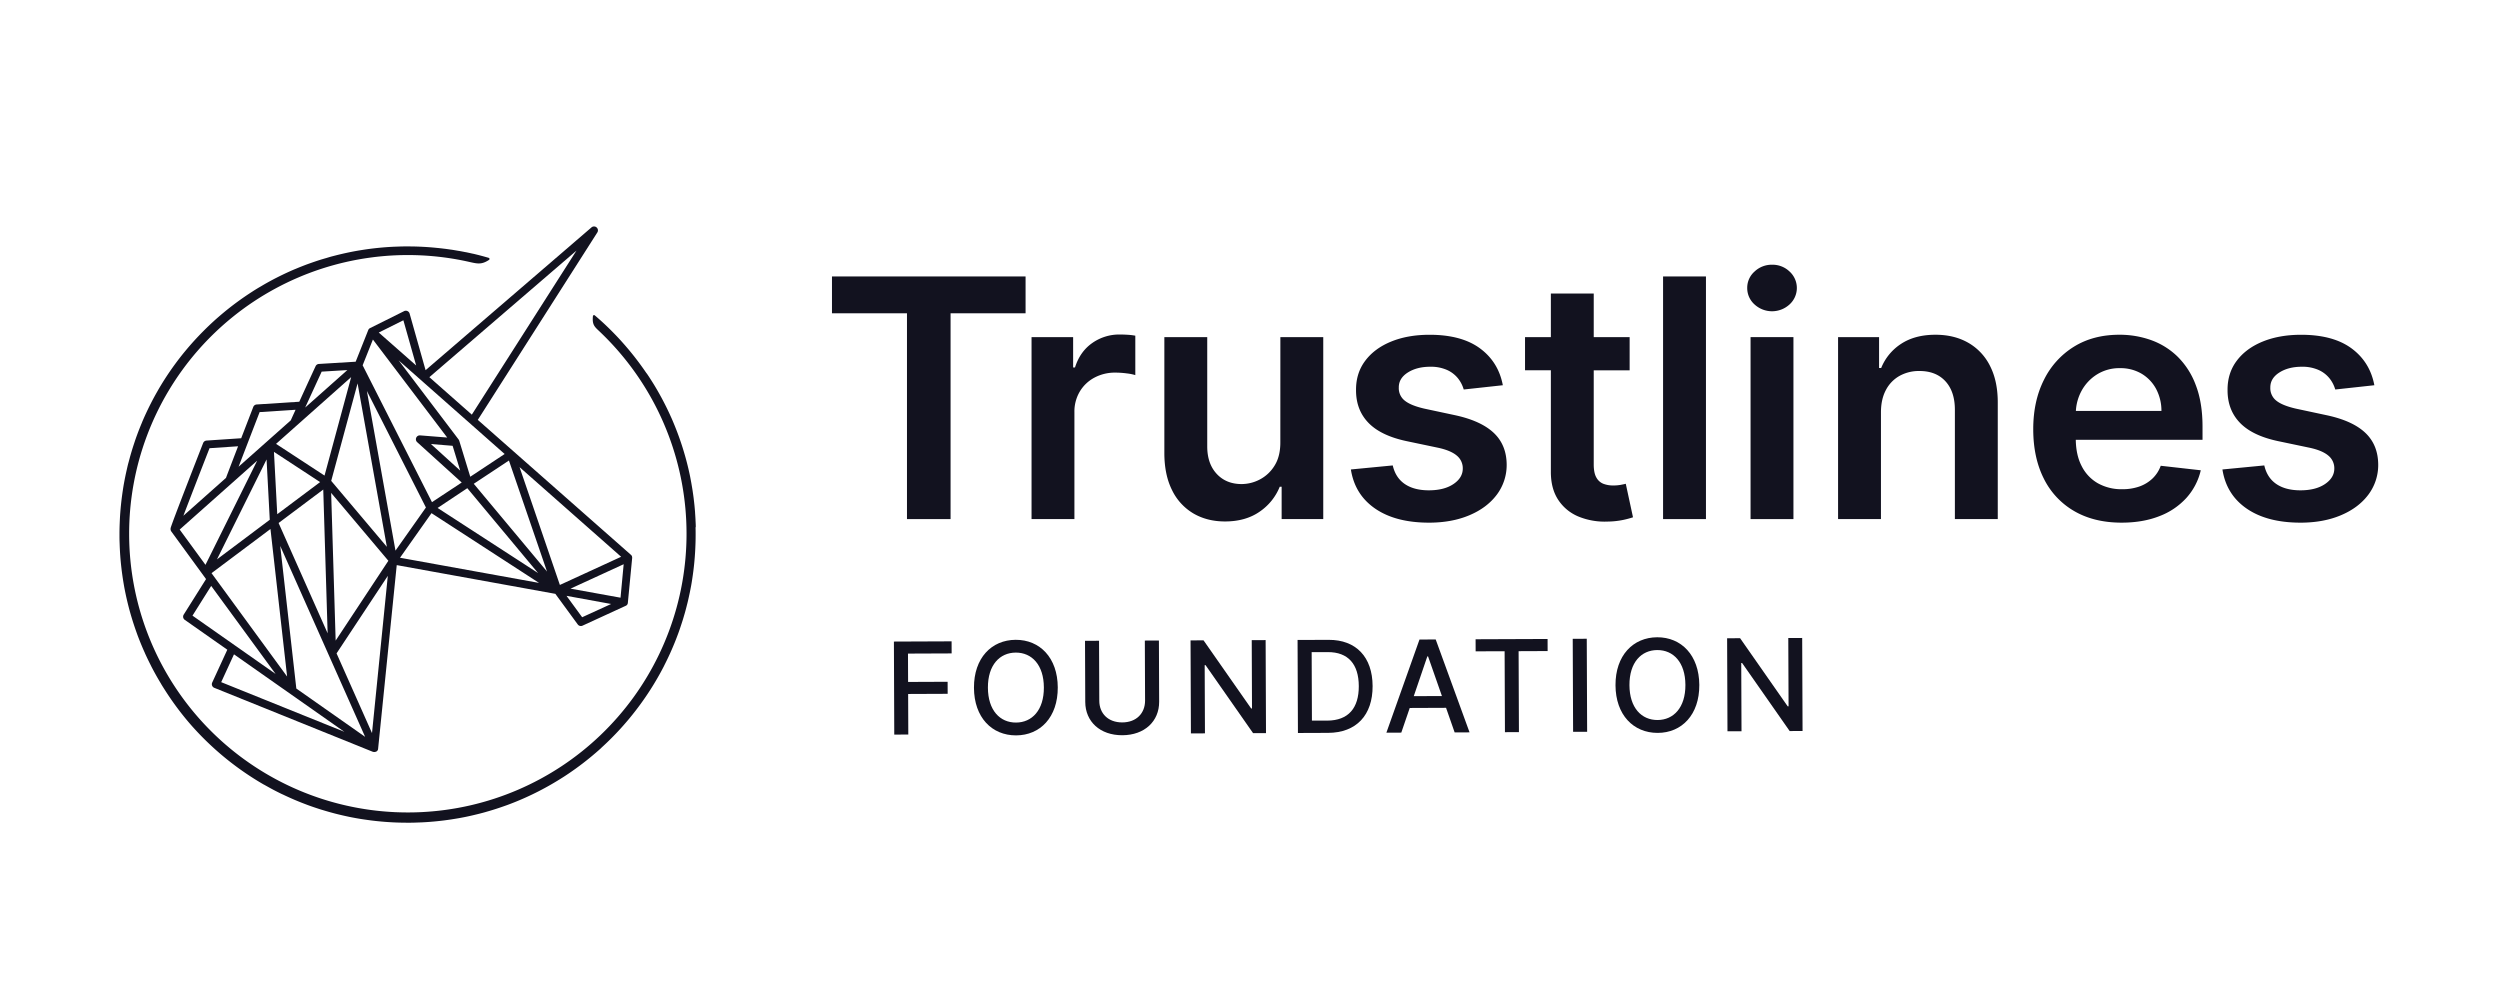 <svg id="Layer_2" data-name="Layer 2" xmlns="http://www.w3.org/2000/svg" viewBox="0 0 2150 850"><defs><style>.cls-1{fill:#12121f;}</style></defs><path class="cls-1" d="M598.37,453.31c0-2.05-.13-4.09-.23-6.08v-.33c-.1-1.92-.22-3.86-.38-5.95l0-.4c-.14-1.83-.31-3.74-.51-5.81l-.05-.5q-.3-2.85-.65-5.69l-.07-.57c-.25-1.88-.51-3.75-.78-5.56l-.1-.67c-.28-1.83-.59-3.65-.91-5.46l-.11-.69q-.49-2.7-1-5.37l-.15-.76c-.36-1.77-.75-3.53-1.15-5.28l-.17-.76q-.62-2.64-1.29-5.26l-.18-.69q-.67-2.61-1.41-5.21l-.21-.74c-.49-1.72-1-3.44-1.53-5.14l-.22-.72c-.58-1.85-1.12-3.51-1.65-5.07l-.26-.77c-.56-1.66-1.15-3.33-1.75-5l-.27-.72q-.91-2.5-1.89-5l-.27-.66c-.67-1.7-1.34-3.35-2-4.92l-.3-.72q-1-2.44-2.14-4.88l-.27-.6c-.74-1.64-1.5-3.26-2.28-4.88l-.27-.56c-.79-1.63-1.59-3.25-2.42-4.85l-.26-.51c-.83-1.61-1.67-3.22-2.53-4.81l-.3-.53q-1.29-2.38-2.65-4.75l-.24-.42q-1.38-2.39-2.81-4.75l-.23-.38q-1.47-2.4-3-4.75l-.11-.18c-1-1.61-2.1-3.22-3.17-4.81L556,321c-1.17-1.72-2.23-3.25-3.23-4.65l-.07-.1a.28.28,0,0,0-.07-.09c-1.1-1.55-2.21-3.07-3.34-4.59l-.16-.21q-1.67-2.22-3.37-4.4l-.3-.39c-1.15-1.45-2.31-2.9-3.49-4.33l-.23-.28c-1.16-1.41-2.35-2.8-3.54-4.18l-.35-.42q-1.75-2-3.54-4l-.45-.51c-1.19-1.3-2.38-2.58-3.6-3.86l-.48-.5q-1.8-1.89-3.64-3.73l-.56-.57c-1.31-1.31-2.64-2.61-4-3.9a.46.46,0,0,0-.07-.07c-3.13-3-6.5-6-10-9a1,1,0,0,0-1-.16,1,1,0,0,0-.59.8c-.71,7.18,1.15,8.93,5.23,12.76l1.05,1a239.68,239.68,0,1,1-112.38-60.32c6.94,1.57,10.42,2.36,16.73-1.78a1,1,0,0,0,.42-1,1,1,0,0,0-.68-.77c-4.68-1.37-9.31-2.59-13.75-3.62l-.16,0c-1.86-.43-3.77-.84-5.85-1.27l-.21,0c-1.74-.36-3.67-.73-5.87-1.13l-.19,0c-2-.35-4-.69-5.94-1l-.2,0c-1.91-.29-3.94-.57-6-.84l-.13,0c-2.08-.26-4.14-.49-6.11-.69h-.14c-1.8-.19-3.77-.37-6.22-.56-6.28-.48-12.69-.72-19.07-.72-2.26,0-4.35,0-6.39.08s-4.32.14-6.37.24-4.17.24-6.31.4-4.1.34-6.28.56-4.14.45-6.23.71-4.12.55-6.18.87c-2.27.35-4.28.68-6.13,1-2.06.37-4.1.76-6.07,1.17s-4.07.86-6,1.31-4,.94-6,1.46-4,1-5.91,1.6-3.78,1.1-5.81,1.72l-.05,0c-1.8.56-3.7,1.17-5.79,1.88s-3.88,1.34-5.73,2-3.68,1.38-5.66,2.15-3.82,1.54-5.6,2.29l-.06,0c-1.82.76-3.66,1.57-5.47,2.39s-3.7,1.7-5.45,2.55-3.67,1.79-5.38,2.67c-3.46,1.77-7,3.7-10.55,5.73-1.66,1-3.38,2-5.11,3l0,0c-1.74,1.05-3.43,2.11-5,3.13l0,0a252.7,252.7,0,0,0-24.08,17.56c-1.64,1.36-3.13,2.62-4.55,3.85s-3,2.59-4.45,3.94c-5.83,5.31-11.49,11-16.82,16.83-1.3,1.42-2.62,2.92-3.95,4.45-1.2,1.38-2.45,2.86-3.81,4.5l0,0a249.41,249.41,0,0,0-17.56,24.08c-1.09,1.69-2.15,3.4-3.16,5.07a.05.05,0,0,0,0,0c-1.06,1.74-2.08,3.46-3,5.11-2,3.48-3.93,7-5.72,10.54-.94,1.83-1.84,3.64-2.68,5.39s-1.71,3.59-2.55,5.45-1.63,3.66-2.39,5.46l0,.07c-.84,2-1.59,3.82-2.29,5.59s-1.46,3.79-2.15,5.67-1.38,3.83-2,5.73-1.31,3.95-1.88,5.79c-.62,2-1.21,4-1.74,5.86s-1,3.79-1.6,5.91-1,4-1.46,6-.91,4.06-1.31,6-.79,4-1.17,6.08-.69,4-1,6.13v0c-.29,1.93-.57,3.94-.86,6.15-.25,2-.49,4.09-.71,6.23s-.39,4.16-.56,6.28-.3,4.31-.39,6.32-.19,4.22-.25,6.35-.08,4.12-.08,6.4,0,4.37.08,6.4.14,4.27.25,6.36.22,4.09.39,6.32.35,4.2.56,6.27.46,4.24.71,6.23c.29,2.19.57,4.2.86,6.15v0c.33,2.19.67,4.19,1,6.13s.77,4.12,1.16,6.05v0c.4,1.93.84,4,1.31,6,.44,1.91.92,3.86,1.46,6s1.08,4.07,1.6,5.91,1.12,3.84,1.74,5.85c.57,1.84,1.19,3.73,1.88,5.79.64,1.9,1.32,3.83,2,5.73s1.42,3.81,2.15,5.67c1.44,3.63,3,7.35,4.69,11.06a.14.14,0,0,0,0,.06c1.63,3.6,3.38,7.23,5.2,10.79l0,.06c2.7,5.28,5.64,10.54,8.74,15.64l0,.05c1,1.69,2.09,3.39,3.16,5.07A249.35,249.35,0,0,0,163,622c1.28,1.47,2.59,3,3.9,4.39a.18.18,0,0,0,.05.07,251,251,0,0,0,21.27,20.76c1.46,1.27,3,2.56,4.55,3.85a249.41,249.41,0,0,0,24.08,17.56l0,0c3.23,2.08,6.63,4.15,10.11,6.15l.07,0c3.59,2,7.13,4,10.54,5.72,1.76.9,3.55,1.79,5.31,2.63l.08,0c1.78.86,3.61,1.71,5.45,2.54,1.6.73,3.31,1.48,5.53,2.43,2,.83,3.8,1.58,5.6,2.28s3.57,1.38,5.66,2.16c1.94.7,3.87,1.38,5.73,2s3.87,1.29,5.79,1.88l.05,0c2.06.64,4,1.2,5.81,1.72s4,1.11,5.91,1.61,4.07,1,6,1.45,3.94.89,6,1.32c1.85.38,3.84.76,6.09,1.16,2,.36,4.1.71,6.13,1s4,.58,6.18.86,4.31.52,6.22.71c2.15.22,4.26.41,6.28.56,2.25.17,4.31.3,6.31.4s4.23.19,6.37.24,4.2.08,6.39.08,4.34,0,6.4-.08,4.29-.14,6.36-.24,4.07-.23,6.32-.4c2-.15,4.12-.34,6.27-.56,1.91-.19,3.95-.42,6.23-.71s4.22-.57,6.15-.86h0c2.05-.32,4.11-.66,6.13-1,2.25-.4,4.23-.78,6.08-1.16,2.33-.48,4.24-.9,6-1.32s3.87-.91,6-1.45c1.93-.5,3.91-1,5.91-1.61,1.83-.51,3.74-1.08,5.86-1.74,1.9-.59,3.85-1.22,5.79-1.88s3.77-1.3,5.73-2,3.93-1.47,5.66-2.15,3.62-1.45,5.6-2.29c2.22-.94,3.92-1.69,5.52-2.42,3.63-1.64,7.28-3.4,10.84-5.22,7.09-3.63,14.07-7.65,20.77-11.94,1.6-1,3.28-2.13,5-3.28a249.67,249.67,0,0,0,23.59-18.09l0,0c1.45-1.26,3-2.58,4.45-3.94l0-.06c1.37-1.24,2.77-2.55,4.3-4s2.87-2.77,4.26-4.16c1.54-1.54,2.9-2.94,4.15-4.25,2.74-2.87,5.43-5.83,8-8.81,1.3-1.5,2.6-3,3.84-4.54a251,251,0,0,0,17.56-24.08c4.3-6.7,8.31-13.68,11.94-20.76l0-.06c1.84-3.6,3.59-7.23,5.2-10.79a.08.08,0,0,1,0,0c1.65-3.67,3.23-7.39,4.68-11.07.73-1.84,1.45-3.75,2.16-5.67s1.36-3.8,2-5.73,1.3-3.91,1.89-5.79,1.2-4,1.74-5.85,1.09-3.94,1.59-5.91,1-3.83,1.47-6,.91-4.07,1.31-6v0c.4-1.93.79-4,1.17-6s.71-4.16,1-6.13v0c.29-1.9.58-3.92.86-6.15.26-2,.49-4,.72-6.23s.4-4.27.55-6.27.3-4.25.4-6.32.19-4.18.25-6.36.08-4.22.08-6.4,0-4.24-.08-6.27Z"/><path class="cls-1" d="M352.27,269.68a3.36,3.36,0,0,0-4.74-2.1l-29.21,14.56-.07,0-.13.08-.17.11a1.23,1.23,0,0,0-.22.15l-.1.08a1.72,1.72,0,0,0-.18.16l-.08.08-.13.14a.82.82,0,0,0-.12.16l-.17.23a.8.8,0,0,0-.09.14,1.25,1.25,0,0,0-.11.23l0,.06-.07.14-10.8,27.17L274.23,313a3.35,3.35,0,0,0-2.85,2c-.69,1.48-6.87,14.82-14,30.49l-36.65,2.36a3.36,3.36,0,0,0-2.92,2.14c-.42,1.1-5.21,13.48-10.38,26.9l-29.8,2A3.39,3.39,0,0,0,174.7,381c-6.08,15.57-26.06,66.81-27.87,72.8l-.08.31a1.69,1.69,0,0,0-.05.24c0,.13,0,.26,0,.43v.08a3.32,3.32,0,0,0,0,.53.53.53,0,0,0,0,.12,3.78,3.78,0,0,0,.13.47c0,.05,0,.09,0,.16s.11.23.17.35a2.25,2.25,0,0,0,.12.21l0,.06.08.13,30,41.12-19.2,30.53a3.36,3.36,0,0,0,.91,4.54l36.58,25.68-13,28.25a3.39,3.39,0,0,0-.06,2.65,3.32,3.32,0,0,0,1.86,1.87l136.29,55,.1,0a3.31,3.31,0,0,0,.42.12l.06,0a2.57,2.57,0,0,0,.61.07H322a3,3,0,0,0,.63-.07,2,2,0,0,0,.35-.09l.15-.05a.9.9,0,0,0,.23-.08l.09,0,.15-.09a.42.42,0,0,0,.14-.06l.09-.07.13-.1a3,3,0,0,0,.32-.25l.11-.11a1.22,1.22,0,0,0,.15-.17l.07-.09a1.07,1.07,0,0,0,.14-.16l0-.06.06-.08a1.38,1.38,0,0,0,.08-.17,2.74,2.74,0,0,0,.19-.39l0-.08s0-.1,0-.2a3.22,3.22,0,0,0,.11-.49l0-.08L341.19,486l136.41,24.7L496.85,537a3.34,3.34,0,0,0,4.11,1.07L538.09,521c.06,0,.1,0,.09,0a3.41,3.41,0,0,0,.57-.36l.18-.15a3.37,3.37,0,0,0,.44-.47l.09-.12a3.83,3.83,0,0,0,.37-.69s0-.09,0-.14l-.48-.12.5.06a3.11,3.11,0,0,0,.11-.41.76.76,0,0,0,0-.15l0-.09L543.65,480a.85.85,0,0,0,0-.16,4,4,0,0,0,0-.49c0-.08,0-.17,0-.26a4.07,4.07,0,0,0-.14-.51c0-.07,0-.14-.06-.19l0-.11a1.92,1.92,0,0,0-.18-.31l-.06-.1-.08-.14a3.35,3.35,0,0,0-.47-.52v0L410.91,361.09l102.81-161.2a3.36,3.36,0,0,0-5-4.36L366,318.35ZM147.19,455.44Zm199.71-180,11,38.87L325.74,286Zm-28.59,7.3ZM320.7,292l63.89,84.28-23.29-1.85a3.36,3.36,0,0,0-2.52,5.84l38.29,34.69L371.5,431.85,311.87,314.16Zm68.55,91.39,6.51,21.31L370.6,381.86Zm12.63,36.45,60.86,73-86.4-56Zm-94.36-90.12L332.7,470.28l-47.86-56.72ZM276.64,319.6l22.06-1.33-36.25,32.22C269,336.24,274.78,323.64,276.64,319.6ZM302,324.32,279.1,409l-41.7-27.28ZM232.6,454.94l14.31,126.88-65-88.91Zm-46,26.11,42.65-85.93L232,447Zm49-92.45,39.69,26-36.86,27.61ZM278,421l3.77,123.65-42.18-94.87ZM223.29,354.4l30.9-2c-1.37,3-2.76,6.06-4.12,9.09l-44.88,39.89C210,388.85,217.57,369.2,223.29,354.4Zm-43.1,31.06,24.56-1.67C198.91,399,195.4,408.14,194.34,411l-36.62,32.54C163.36,428.71,173.2,403.35,180.19,385.46Zm-3.48,100.3-22.19-30.34,66.65-59.24Zm-11.17,43.69,16.08-25.57L237,579.59Zm24.69,57.2,11-23.93,94.9,66.63Zm64.61,5.49L241,469.54l73,164.14Zm65.08,38.32-30.48-68.55,44.07-66.67Zm-31.26-79.55-3.87-127L334,482.27Zm51.45-77.38L315.53,336.25l50.76,100.2Zm3.89,6.13,27.09-38.35,92.5,60Zm156.65,51.16-13.45-18.4,38.38,7Zm33-16.81-43-7.78,45.7-21Zm.52-35.18-52.68,24.22L446.82,401.73Zm-63.74,12.7-63-75.48,30.24-20ZM434,390.44,404.43,410,395,379.18a2.87,2.87,0,0,0-.16-.39l0-.08a4.19,4.19,0,0,0-.29-.49l0-.05-51.72-68.24Zm61.77-174.93-90,141.08-36.52-32.22Z"/><polygon class="cls-1" points="715.5 269.43 780 269.43 780 446.42 817.49 446.42 817.49 269.43 881.99 269.43 881.99 237.75 715.5 237.75 715.5 269.43"/><path class="cls-1" d="M963.14,287.68a40.28,40.28,0,0,0-23.89,7.38q-10.47,7.38-14.74,20.94h-1.62V289.92H887.13V446.41H924v-92a33.61,33.61,0,0,1,4.59-17.63,32.28,32.28,0,0,1,12.58-12,37.29,37.29,0,0,1,18.08-4.33,75.1,75.1,0,0,1,9.73.67,40.07,40.07,0,0,1,7.39,1.47V288.69a52.17,52.17,0,0,0-6.37-.77Q966.19,287.68,963.14,287.68Z"/><path class="cls-1" d="M1101.09,380.59q0,11.93-4.95,19.82a32.42,32.42,0,0,1-12.58,11.88,33.79,33.79,0,0,1-15.79,4q-13.26,0-21.4-8.76t-8.15-23.63V289.92h-36.88v99.64q0,18.75,6.62,31.94a47,47,0,0,0,18.39,20.08q11.78,6.87,27.15,6.87,17.64,0,29.7-8.35a47.16,47.16,0,0,0,17.37-21.5h1.64v27.81H1138V289.92h-36.88Z"/><path class="cls-1" d="M1251.74,357.16l-26.7-5.71q-11.93-2.74-17.07-7a13.53,13.53,0,0,1-5-11.12q-.11-7.94,7.69-12.93t19.31-5a34.2,34.2,0,0,1,14.47,2.76,25.36,25.36,0,0,1,9.43,7.23,27.52,27.52,0,0,1,4.93,9.58l33.63-3.67q-3.78-20-19.62-31.69t-43.35-11.71q-18.74,0-33.06,5.85t-22.31,16.51q-8,10.65-7.9,25.12-.11,17.1,10.7,28.27t33.32,15.84l26.69,5.6q10.8,2.35,15.94,6.73a14,14,0,0,1,5.15,11.11q0,7.95-8,13.34t-21.15,5.41q-12.74,0-20.69-5.41t-10.39-16l-36,3.47q3.36,21.6,20.89,33.66t46.25,12.09q19.56,0,34.65-6.33t23.58-17.57a42.47,42.47,0,0,0,8.61-26q-.11-16.82-11-27.2T1251.74,357.16Z"/><path class="cls-1" d="M1393.7,417a37,37,0,0,1-6.37.51,23.41,23.41,0,0,1-8.35-1.42,11.81,11.81,0,0,1-6.07-5.36q-2.29-3.92-2.3-11.36v-80.9h30.88V289.92h-30.88V252.43h-36.87v37.49h-22.22v28.52h22.22v87q-.1,14.69,6.36,24.46a38.26,38.26,0,0,0,17.58,14.41,59.45,59.45,0,0,0,25,4.24,70.06,70.06,0,0,0,13.3-1.43,81.34,81.34,0,0,0,8.4-2.25l-6.21-28.82C1397.11,416.33,1395.64,416.63,1393.7,417Z"/><rect class="cls-1" x="1430.24" y="237.75" width="36.88" height="208.67"/><path class="cls-1" d="M1524,227.66a21.41,21.41,0,0,0-15.08,5.86,18.55,18.55,0,0,0-6.31,14.11,18.78,18.78,0,0,0,6.26,14.16,22.24,22.24,0,0,0,30.16,0,19.09,19.09,0,0,0,0-28.27A21.14,21.14,0,0,0,1524,227.66Z"/><rect class="cls-1" x="1505.48" y="289.92" width="36.88" height="156.5"/><path class="cls-1" d="M1692.75,294.81q-12.07-6.93-28.28-6.93-17.52,0-29.39,7.74a44.58,44.58,0,0,0-17.27,20.88H1616V289.92h-35.26V446.41h36.88V354.72q0-11.33,4.23-19.26a29.56,29.56,0,0,1,11.72-12.18,34.38,34.38,0,0,1,17.17-4.22q14.25,0,22.36,8.86t8.1,24.56v93.93h36.88V346.76q.11-18.74-6.57-31.88A46.9,46.9,0,0,0,1692.75,294.81Z"/><path class="cls-1" d="M1872.85,306.83A63,63,0,0,0,1850,292.51a80.25,80.25,0,0,0-27.36-4.63q-22.43,0-39,10.24a69.4,69.4,0,0,0-25.83,28.52q-9.22,18.3-9.22,42.44,0,24.56,9.16,42.65A65.85,65.85,0,0,0,1784,439.64q17.07,9.84,40.61,9.84,18.24,0,32.4-5.57a60.14,60.14,0,0,0,23.28-15.69,53.57,53.57,0,0,0,12.38-23.78l-34.44-3.88a28.28,28.28,0,0,1-7.24,11.11,31.74,31.74,0,0,1-11.3,6.78,43.76,43.76,0,0,1-14.57,2.28,41.5,41.5,0,0,1-21-5.14,35.17,35.17,0,0,1-13.95-14.87c-3.22-6.26-4.86-13.76-5-22.47h109V366.94q0-20.58-5.71-35.5A67.2,67.2,0,0,0,1872.85,306.83Zm-87.59,46.56a40.66,40.66,0,0,1,4.76-17.07,38,38,0,0,1,13.3-14.26,36.17,36.17,0,0,1,19.86-5.45,35.55,35.55,0,0,1,18.6,4.79,33.79,33.79,0,0,1,12.48,13.09,40.13,40.13,0,0,1,4.58,18.9Z"/><path class="cls-1" d="M2034.3,372.35q-10.85-10.39-33.06-15.19l-26.69-5.71q-11.94-2.74-17.07-7a13.54,13.54,0,0,1-5-11.12q-.09-7.94,7.7-12.93t19.31-5a34.16,34.16,0,0,1,14.46,2.76,25.36,25.36,0,0,1,9.43,7.23,27.55,27.55,0,0,1,4.94,9.58l33.62-3.67q-3.77-20-19.61-31.69t-43.36-11.71q-18.74,0-33.06,5.85t-22.31,16.51q-8,10.65-7.9,25.12-.09,17.1,10.7,28.27t33.32,15.84l26.7,5.6q10.8,2.35,15.94,6.73a14,14,0,0,1,5.15,11.11c0,5.3-2.68,9.74-8,13.34s-12.38,5.41-21.14,5.41q-12.73,0-20.69-5.41t-10.39-16l-36,3.47q3.36,21.6,20.88,33.66t46.25,12.09q19.56,0,34.65-6.33t23.58-17.57a42.41,42.41,0,0,0,8.61-26Q2045.16,382.73,2034.3,372.35Z"/><polygon class="cls-1" points="818.37 551.55 768.76 551.75 769.07 631.75 781.14 631.7 781 596.82 814.99 596.68 814.95 586.33 780.96 586.47 780.87 562.09 818.41 561.94 818.37 551.55"/><path class="cls-1" d="M873.5,550.24c-20.78.08-36,15.65-35.89,41.24s15.44,41,36.22,40.95,35.95-15.65,35.85-41.24S894.2,550.16,873.5,550.24Zm.28,71.17c-13.79.06-24.1-10.49-24.18-30s10.16-30.12,23.94-30.18,24.11,10.5,24.19,30S887.53,621.36,873.78,621.41Z"/><path class="cls-1" d="M984.56,550.89l.2,51.64c0,10.86-7.42,18.71-19.61,18.75s-19.72-7.73-19.76-18.59l-.21-51.64-12.07.05.21,52.61c.07,16.8,12.69,28.66,31.87,28.59s31.75-12,31.68-28.84l-.2-52.62Z"/><polygon class="cls-1" points="1076.49 550.53 1076.72 609.28 1075.98 609.28 1035.04 550.69 1023.87 550.74 1024.19 630.74 1036.26 630.69 1036.02 572.02 1036.77 572.01 1077.66 630.52 1088.76 630.48 1088.44 550.48 1076.49 550.53"/><path class="cls-1" d="M1142.63,550.27l-26.72.1.31,80,25.9-.1c24.38-.1,38.42-15.27,38.32-40.27S1166.18,550.17,1142.63,550.27Zm-1.21,69.46-13.17,0-.23-58.91,13.9,0c17.5-.07,26.57,10.36,26.64,29.23S1159.66,619.65,1141.42,619.73Z"/><path class="cls-1" d="M1220.76,550l-28.47,80.11,12.82-.05,7.26-21.2,31.24-.13,7.39,21.15,12.82-.05-29.11-79.89Zm-4.92,48.69,11.66-34.19h.63l11.93,34.09Z"/><polygon class="cls-1" points="1330.92 549.52 1269.01 549.76 1269.05 560.15 1293.97 560.06 1294.25 629.67 1306.28 629.62 1306 560.01 1330.96 559.91 1330.92 549.52"/><rect class="cls-1" x="1352.68" y="549.41" width="12.07" height="80" transform="translate(-2.33 5.4) rotate(-0.23)"/><path class="cls-1" d="M1425.22,548.05c-20.78.08-36,15.65-35.89,41.24s15.44,41,36.22,41,36-15.65,35.85-41.24S1445.92,548,1425.22,548.05Zm.28,71.17c-13.79.06-24.1-10.49-24.18-30s10.16-30.12,23.94-30.17,24.11,10.49,24.19,30S1439.25,619.17,1425.5,619.22Z"/><polygon class="cls-1" points="1549.88 548.65 1537.93 548.7 1538.17 607.45 1537.42 607.45 1496.49 548.86 1485.32 548.91 1485.63 628.91 1497.7 628.86 1497.47 570.19 1498.21 570.18 1539.11 628.7 1550.2 628.65 1549.88 548.65"/></svg>